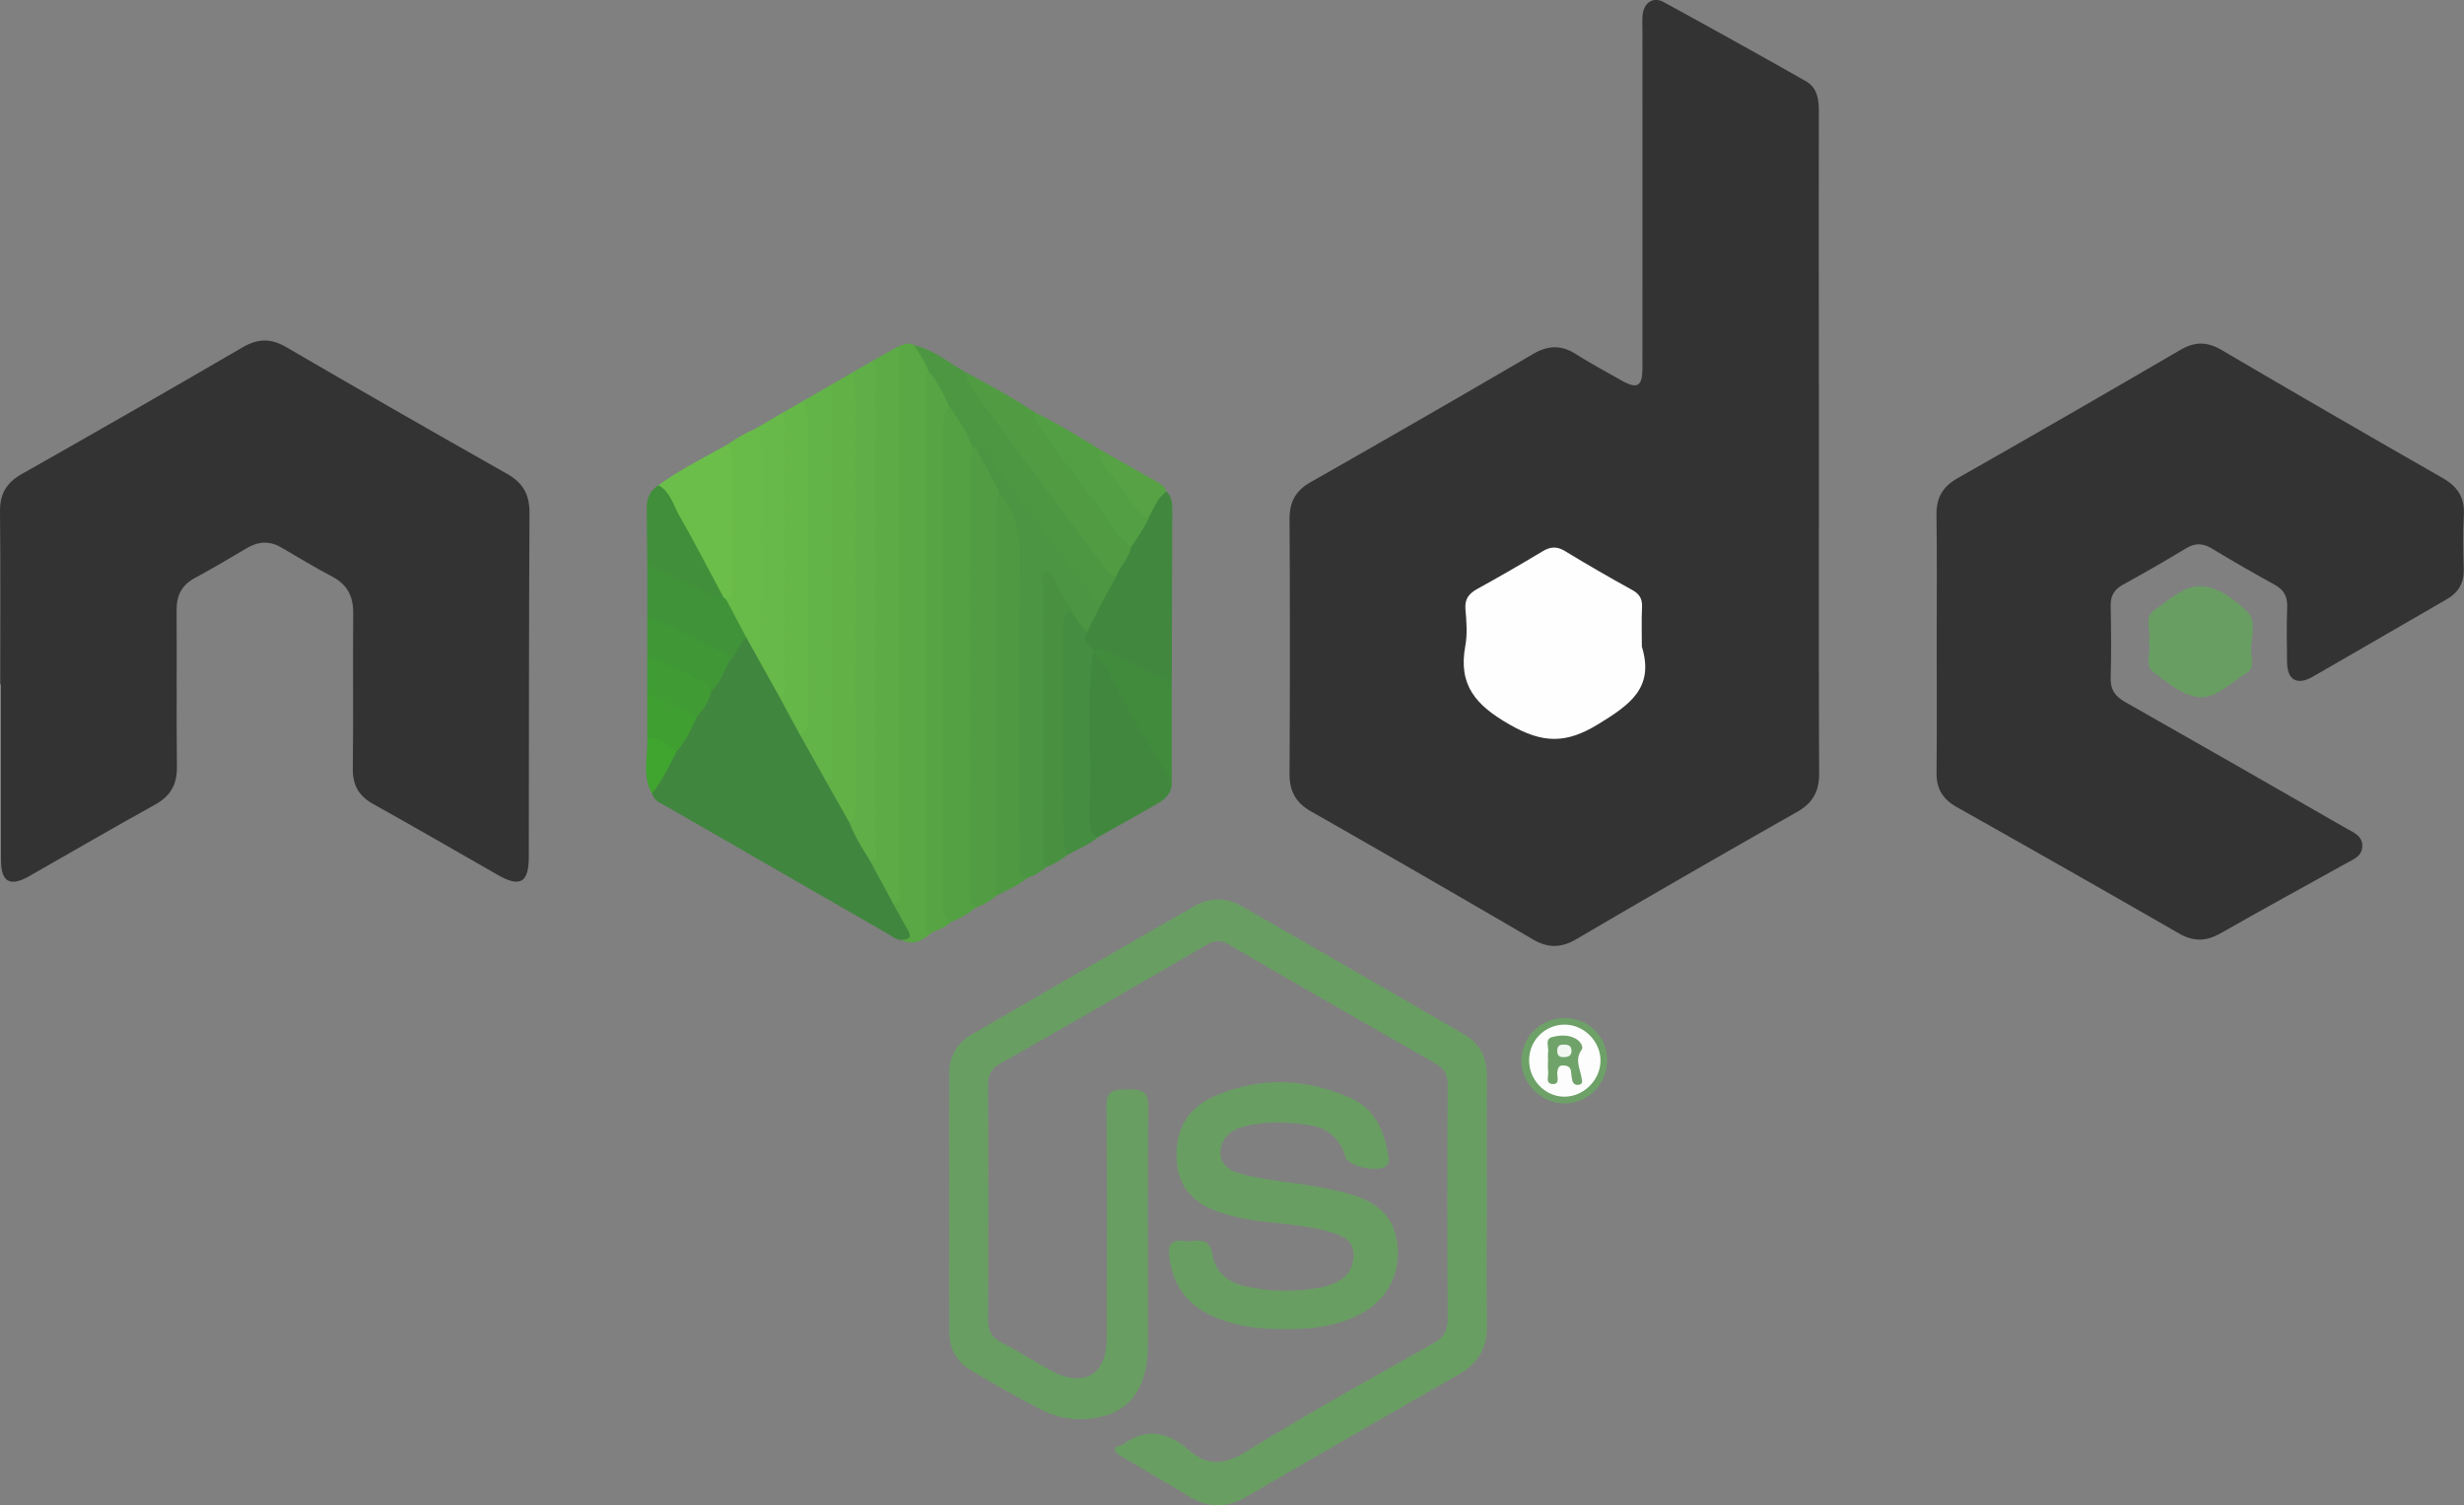 <svg id="Capa_1" data-name="Capa 1" xmlns="http://www.w3.org/2000/svg" viewBox="0 0 1662 1015.43"><rect x="0" y="0" width="1662" height="1015.43" fill="#808080" stroke="none"/><defs><style>.cls-1{fill:#333;}.cls-2{fill:#699e63;}.cls-3{fill:#41863f;}.cls-4{fill:#5aa745;}.cls-5{fill:#54a144;}.cls-6{fill:#5cab46;}.cls-7{fill:#529d43;}.cls-8{fill:#4c9542;}.cls-9{fill:#61b147;}.cls-10{fill:#5fae47;}.cls-11{fill:#57a445;}.cls-12{fill:#41883e;}.cls-13{fill:#4f9942;}.cls-14{fill:#63b448;}.cls-15{fill:#4d9742;}.cls-16{fill:#65b748;}.cls-17{fill:#519b43;}.cls-18{fill:#67b949;}.cls-19{fill:#458d40;}.cls-20{fill:#6bbe4a;}.cls-21{fill:#69bb49;}.cls-22{fill:#499141;}.cls-23{fill:#409338;}.cls-24{fill:#539f44;}.cls-25{fill:#418b3c;}.cls-26{fill:#418f3a;}.cls-27{fill:#409736;}.cls-28{fill:#409b34;}.cls-29{fill:#56a244;}.cls-30{fill:#409f31;}.cls-31{fill:#6da167;}.cls-32{fill:#3fa52e;}.cls-33{fill:#fefefe;}.cls-34{fill:#fdfdfd;}.cls-35{fill:#70a36a;}.cls-36{fill:#f2f7f2;}</style></defs><path class="cls-1" d="M1445.88,518.89c0,74-.18,148.05.16,222.07.06,12.24-4.11,20.12-15,26.27q-74.67,42.3-148.72,85.73c-10.24,6-19.08,6.2-29.41.16q-74.52-43.59-149.56-86.27c-10.5-6-14.6-13.73-14.54-25.52q.47-85.87,0-171.74c0-11.41,4-19,14.09-24.78q75.48-42.9,150.47-86.68c10-5.83,18.85-5.92,28.55.2,10,6.31,20.44,11.95,30.74,17.77,10.73,6.07,14.16,4.1,14.17-8.31q.07-115,0-230a60.82,60.82,0,0,1,.21-8.86c1.23-8,7.25-11.77,14.25-7.94q48.06,26.23,95.69,53.23c7.85,4.43,8.88,12.32,8.86,20.6q-.14,80.92,0,161.86Z" transform="translate(-219 -219.51)"/><path class="cls-1" d="M219.17,681.12c0-38.84.27-77.68-.17-116.52-.13-11.93,4.32-19.5,14.74-25.39q74.76-42.25,149-85.48c10.35-6,19-6.11,29.35-.07q74.18,43.24,149,85.49c10.77,6.09,15.12,14,15.06,26.31-.42,77.35-.36,154.7-.48,232,0,17.47-5.78,20.82-20.87,12.22-28-16-55.9-32.16-84.07-47.85-9.74-5.42-13.89-12.72-13.75-23.92.42-34.89-.06-69.78.27-104.67.11-11.42-3.9-19.4-14.18-24.8-11.64-6.12-22.91-13-34.27-19.61-7.9-4.62-15.49-4.24-23.28.39-11.6,6.89-23.23,13.74-35.09,20.16-8.85,4.79-12.38,11.8-12.31,21.7.23,35.22-.15,70.44.22,105.66.13,11.84-4.25,19.71-14.72,25.5-28.51,15.77-56.65,32.18-84.95,48.29-13,7.38-19,3.93-19-11q-.07-59.25,0-118.49Z" transform="translate(-219 -219.51)"/><path class="cls-1" d="M1525.32,652.88c0-28.64.29-57.28-.14-85.91-.17-11.44,3.89-19,14-24.77q75.52-42.9,150.55-86.7c9.63-5.62,17.9-5.67,27.58,0q74.49,43.71,149.49,86.56c10,5.74,14.71,13.12,14.1,24.73-.64,12.15-.38,24.36-.07,36.53.24,9.18-3.39,15.75-11.3,20.31-30.22,17.42-60.35,35-90.59,52.36-10.55,6-17.15,2.24-17.3-9.82-.15-12.51-.34-25,.09-37.52.24-7.19-2.53-11.55-8.77-14.95q-21.23-11.6-41.92-24.13c-6-3.66-11.25-4-17.4-.27q-21.14,12.75-42.76,24.65c-5.89,3.25-8.36,7.5-8.21,14.25.34,16.12.49,32.27,0,48.38-.27,8,2.91,12.57,9.69,16.42q74.7,42.35,149.12,85.2c4.82,2.75,10.76,4.89,10.93,11.56.19,7.28-6.12,9.42-11.26,12.27-28.19,15.66-56.47,31.14-84.5,47.08-9.55,5.43-18.07,5.66-27.76.1q-74.87-43.05-150.15-85.38c-9.38-5.28-13.65-12.32-13.53-23.08C1525.54,711.47,1525.32,682.18,1525.32,652.88Z" transform="translate(-219 -219.51)"/><path class="cls-2" d="M1221.89,1030.64c0,27.64-.3,55.29.12,82.93.23,15.09-6,25.59-19,33q-72,41.19-143.78,82.82c-13,7.51-25.42,7.37-38.21-.47-15.15-9.29-30.59-18.12-45.85-27.24-1.63-1-3.94-2.44-4.09-3.88-.32-2.9,3-2.81,4.9-3.82a6.64,6.64,0,0,0,.9-.4c15.85-11.57,30.42-7.81,44,4,13,11.3,24.43,9.87,39.22.73,41.15-25.42,83.53-48.88,125.66-72.7,7.27-4.11,9.81-8.81,9.75-17.1q-.57-78.48,0-157c0-7.15-2.24-11.27-8.5-14.83q-69.55-39.53-138.7-79.77c-5.5-3.2-9.5-3.56-15.21-.23Q963.58,897.26,893.59,937c-6,3.39-8.12,7.42-8.09,14.15q.32,79.47,0,158.94c0,7.23,2.37,11.43,8.74,14.75,11.38,5.93,22.22,12.87,33.48,19,22.27,12.18,37.82,3.1,37.83-21.94,0-52,.35-104-.25-156-.14-11.78,6-11.39,14.15-11.53,8.58-.15,14.21.39,14.1,11.79-.53,53.64-.16,107.28-.27,160.91-.06,26.27-10.58,42.66-30,47.67-14.68,3.79-29,2.35-42.29-4.53q-24.54-12.7-48.16-27.13c-8.91-5.43-13.59-14.36-13.61-25q-.17-87.36,0-174.73c0-11.36,5.39-20.38,15.2-26.07q75.18-43.6,150.62-86.79c10.06-5.74,21.14-5.66,31.25.11q75.46,43.13,150.61,86.8c10.42,6.07,15.14,16,15.08,28.19C1221.79,974,1221.88,1002.34,1221.89,1030.64Z" transform="translate(-219 -219.51)"/><path class="cls-2" d="M1085.65,1116c-16.29.17-32.25-1.7-47.38-8.12-18.29-7.76-28.43-21.61-30.63-41.36-.78-7,1.12-10.91,9-10a32.13,32.13,0,0,0,7.9,0c7.06-.94,11,1.47,12.22,8.93,2.09,12.63,10.77,19.26,22.65,21.78a127,127,0,0,0,52,.41,41.13,41.13,0,0,0,9.24-3.37c8-3.82,11.5-10.65,11.28-19.2s-6.72-11.68-13.45-13.84c-17.07-5.47-35-5.94-52.57-8.44a141.29,141.29,0,0,1-24-5.49c-17.81-5.8-28.63-17.29-29.31-36.5-.64-18.44,6.94-33.21,23.79-41,31-14.31,62.84-13.33,93.72.4,16.48,7.32,22.91,22.76,25.48,39.82.3,2,.31,3.92-1.2,5.56-4.76,5.2-25.76,1.12-27.8-5.67-3.57-11.92-11.29-19.24-23.45-21.28-15-2.52-30.15-3.06-45.11.79-5.18,1.33-9.94,3.59-13,8.35-5.86,9.26-2.43,19.31,8.23,22.62,15.8,4.9,32.35,5.86,48.56,8.66,9.39,1.62,18.84,3.3,28,6,21.16,6.3,30.59,17.45,31.93,36.43,1.35,19.2-8.41,36.1-26.14,44.92C1119.87,1114.25,1103,1116.24,1085.65,1116Z" transform="translate(-219 -219.51)"/><path class="cls-3" d="M826.91,853.51c-3.52-.07-6.06-2.33-8.89-4q-74.65-42.94-149.27-85.95c-3.83-2.22-8.7-3.62-9.92-8.88,2.55-10.73,9.82-19.05,14.6-28.65,5.56-7.31,9.21-15.77,14.07-23.49a166.31,166.31,0,0,0,10.13-17.74c4.5-6.32,7.6-13.46,11.76-20,4.46-5.15,5.18-13.39,13-15.76,3.49,1.29,4.64,4.62,6.44,7.37,6.33,10.32,11.32,21.38,17.71,31.67,4.05,8.87,9.94,16.76,13.88,25.68,6.26,10.33,11.19,21.38,17.66,31.58,4.47,9.75,10.7,18.56,15.31,28.24,4.56,8.55,9.4,17,14.13,25.41,5.62,10,10.7,20.23,16.69,30,2.72,5.49,5.93,10.73,8.69,16.17C836.38,852,835.07,853.63,826.91,853.51Z" transform="translate(-219 -219.51)"/><path class="cls-4" d="M826.91,853.51c5.11-.07,7.49-1.6,4.28-7-3.35-5.59-6.35-11.38-9.5-17.08,1.68-7.13.61-14.36.61-21.53q.16-168.54.11-337.09c0-6.17-1-12.59,3.19-18.06,3.28-.63,6.5-2.82,9.91-.43,7.47,4.88,12,11.32,11,20.71.19,125.39,0,250.77.14,376.14C840.88,854.33,834.67,857.43,826.91,853.51Z" transform="translate(-219 -219.51)"/><path class="cls-5" d="M877.32,831.58A66.94,66.94,0,0,1,860,841.7c-5,.46-5.85-3.39-7-6.78-1-3.15-.94-6.5-.94-9.79q-.08-157,0-313.94c0-5.92.11-11.91,4.14-16.89,3-2.53,5.8-1.28,7.44,1.3,5.64,8.88,13.15,16.94,13.5,28.36-1.14,6.86-.93,13.77-.94,20.66q0,132.66-.07,265.32C876.2,817.2,877.07,824.36,877.32,831.58Z" transform="translate(-219 -219.51)"/><path class="cls-6" d="M825.6,452.78q0,182.52-.16,365.05c0,3.93,3.09,9.61-3.75,11.63l-16-29.59c1.32-6.83.78-13.75.78-20.62q.09-151.93,0-303.88c0-4.26-.34-8.57,1.36-12.65Z" transform="translate(-219 -219.51)"/><path class="cls-7" d="M877.32,831.58c-4.68-2-4.24-6.08-4.24-10.05q0-144.31.09-288.63c0-3.84,1.24-7.69,1.9-11.53a2.47,2.47,0,0,1,2.9-.24c6.77,10.51,15.52,20.07,16.23,33.54-.26,83.66,0,167.3-.11,250.94,0,6.22.51,12.53-3.13,18.13A39.82,39.82,0,0,1,877.32,831.58Z" transform="translate(-219 -219.51)"/><path class="cls-8" d="M892.88,551,877,521.37c3.47-4.55,5.69-.36,7.47,1.5a183.49,183.49,0,0,1,13.74,16.82c21.63,28.64,41.92,58.27,64.45,86.25-.64,8.3-4.6,14.87-10.67,20.35-7.24-2.45-9.38-9.43-13.29-14.86-4.38-5.71-7.09-12.45-11.72-19.35-2.18,4.1-1.46,7.65-1.46,11,0,57.41-.13,114.82.05,172.24a50,50,0,0,1-.54,8.82A42.8,42.8,0,0,1,911.45,812c-5.16,2-6.37-1.59-7.21-5.28-1-4.19-.63-8.5-.64-12.76,0-66.29-.12-132.58.1-198.88,0-12-.38-23.58-7.74-33.79C893.79,558.26,893.51,554.54,892.88,551Z" transform="translate(-219 -219.51)"/><path class="cls-9" d="M791.86,774.23l-15.68-27.72c1.25-6.82.63-13.71.63-20.56q.12-114.86.06-229.69c0-5.9-.52-11.9,2.9-17.23l14.17-8.28c6.29,4.33,5.08,11,5.09,17.1.15,52.32.08,104.65.08,157,0,38.18.16,76.35-.16,114.52C798.91,765,801.06,772.55,791.86,774.23Z" transform="translate(-219 -219.51)"/><path class="cls-10" d="M791.86,774.23c4.64-2.08,4-6.25,4-10.17q0-140.89.07-281.79a40.1,40.1,0,0,0-2-11.52l14-8c2.49,3.51,1.83,7.55,1.83,11.44q0,157.59-.1,315.17c0,3.68,2.62,9-3.9,10.54C800.54,791.63,795.4,783.36,791.86,774.23Z" transform="translate(-219 -219.51)"/><path class="cls-11" d="M859.24,493.72c-3.57,4.32-4,9.44-4,14.75q0,160,0,320.08c0,5-.22,10,4.73,13.15-3.52,4.15-9.06,4.7-13.34,7.5-4.67-1.32-3.2-5.21-3.2-8.21q-.09-181.36,0-362.73c0-2.85-.83-6,2-8.24C854.72,475.17,859,483.28,859.24,493.72Z" transform="translate(-219 -219.51)"/><path class="cls-12" d="M952.24,645.78,962.13,626c-1.14-7.79,6-12.17,7.76-18.77,2.91-6.71,7.76-12.4,10.18-19.37,3.57-7,8.78-13,11.71-20.42,4.23-5.86,4.64-14.94,13.93-16.54,3,2.92,4,6.66,4,10.68q-.13,58.88-.32,117.75c-4.64,2.91-8.11-.69-11.8-2.3-13.8-6-26.31-15-41.36-18.16C952.37,655.29,945,652.72,952.24,645.78Z" transform="translate(-219 -219.51)"/><path class="cls-13" d="M892.88,551c9.6,12.76,14.47,26.28,14.24,43.06-.94,68.94-.43,137.89-.29,206.84,0,4-2.51,9.75,4.62,11.09-6.07,5.24-13.56,8-20.49,11.76q0-131.13-.09-262.27C890.87,557.82,890.91,554.24,892.88,551Z" transform="translate(-219 -219.51)"/><path class="cls-14" d="M779.77,479q.15,129.9.27,259.81c0,3.09,1,6.92-3.86,7.67L758.47,714.9c2.32-6.63,2.66-13.5,2.66-20.44,0-60.9-.1-121.79.09-182.69,0-7.24-2.16-14.34-.85-21.59Z" transform="translate(-219 -219.51)"/><path class="cls-2" d="M1668.37,652.17c2.07-7.12-3.53-16.07,3.33-20.77,9.92-6.79,20.3-16.95,31.79-16.5s22.9,9,31.37,17.31c6.93,6.76,2,18.21,2.55,27.54.27,4.6,2.42,10.54-2.87,13.66-10.45,6.13-20.72,17.2-31.78,16.39s-22-9.87-31.55-17.21C1665.05,667.86,1670.42,658.8,1668.37,652.17Z" transform="translate(-219 -219.51)"/><path class="cls-12" d="M1009.32,746.47c.55,6.74-3.15,11.29-8.41,14.37-13.5,7.93-27.23,15.47-40.86,23.17-5.79,2.16-6.61-2.53-7.87-6-1.35-3.73-1-7.76-1-11.69q-.06-43.73,0-87.44c0-5.57,0-11.17,2.38-16.37,2-4.08,4.77-3.92,7.71-1a35.77,35.77,0,0,1,7,9.38c10.8,21.65,23.94,42,35.79,63A59.42,59.42,0,0,1,1009.32,746.47Z" transform="translate(-219 -219.51)"/><path class="cls-15" d="M972,608.26q-4.95,8.9-9.89,17.78c-6.69-.8-8.24-7.15-11.39-11.31-21.89-29-43.29-58.28-65.11-87.3-2-2.63-3.6-7.1-8.59-6.06h-2a107.74,107.74,0,0,0-15.83-27.65c-3.87-8.34-7.64-16.73-13.85-23.7-2.13-6.54-6.28-11.95-9.88-17.67,13.63,3.13,24.09,12.25,35.87,18.88,13.71,23.21,31.22,43.7,47.06,65.37C936,560.68,953.27,585,972,608.26Z" transform="translate(-219 -219.51)"/><path class="cls-16" d="M760.37,490.18c3.27,4.81,4,10.13,3.94,15.88q-.18,97.44-.11,194.87c0,5.32,1.51,11.5-5.73,14l-13.9-25.67c1.62-6.15.6-12.42.62-18.61q.18-79.92.06-159.83c0-4.27-.38-8.57,1.28-12.67Q753.45,494.15,760.37,490.18Z" transform="translate(-219 -219.51)"/><path class="cls-17" d="M972,608.26c-4.21-.19-6-3.32-8.17-6.3q-44.19-59.55-88.61-119c-2.65-3.55-4.64-7.17-3.86-11.78,15.49,8.09,30.69,16.67,45.31,26.25,18.83,29.65,41,56.86,61.76,85.15a24.79,24.79,0,0,1,3.47,5.88C980.63,596.1,974.39,601.22,972,608.26Z" transform="translate(-219 -219.51)"/><path class="cls-18" d="M746.53,498.12c2.42,3.51,1.87,7.52,1.87,11.42q0,84.52-.12,169c0,3.67,2.69,8.94-3.71,10.65l-17.7-31.61c2.12-6.31,2.64-12.82,2.64-19.43q-.06-55.23,0-110.45c0-6.3-1.11-12.42-1.68-18.62Z" transform="translate(-219 -219.51)"/><path class="cls-19" d="M956.2,659.62c-4.25,33.18-.94,66.51-2,99.75-.16,5.22-.18,10.47,0,15.69.17,4,.68,8,5.75,9-6.46,5.35-14.3,8.3-21.51,12.35-4.8-3.16-5.13-8.21-5.16-13.11-.26-46.18-.39-92.36.15-138.54.06-5.34-1.33-13.52,8.82-12.74,2.16,5.41,6.23,9.47,9.89,13.81-4.24,5.81,2.52,8,4,11.87.69.44.92.87.69,1.31S956.44,659.62,956.2,659.62Z" transform="translate(-219 -219.51)"/><path class="cls-20" d="M663.15,546.78c14.44-10.38,30.27-18.41,45.78-27,5.65.68,6.64,5,6.71,9.36.46,28.93.4,57.87,0,86.81,0,3.27-.53,6.62-3.65,8.72a5.61,5.61,0,0,1-4.9-.48c-3.71-2.4-6-6-7.82-9.88C688.52,591.12,675.38,569.2,663.15,546.78Z" transform="translate(-219 -219.51)"/><path class="cls-21" d="M708.9,624.06c4.86-.74,3.85-4.55,3.85-7.64,0-29.11,0-58.21.1-87.31,0-3.86-.54-7.08-3.92-9.32,6.05-4,12.13-8,18.94-10.67,4.58,1.81,4.73,5.65,4.73,9.76q-.08,63.84-.06,127.69c0,4.53.3,9.46-5.67,11l-4.34-7.8C715.46,642.57,709.18,634.9,708.9,624.06Z" transform="translate(-219 -219.51)"/><path class="cls-22" d="M942.35,632c-6.1,1.4-5.9,6.34-5.9,10.9q-.09,71,.06,142c0,3.84,1.32,7.68,2,11.53a41.55,41.55,0,0,1-13.47,7.74c-3.72-2.61-2.46-6.54-2.46-10q-.11-90.24,0-180.47c0-2.83-2.23-7.58,2.48-8.15,3.43-.41,5.15,3.75,6.26,6.81C934,619.48,938.41,625.58,942.35,632Z" transform="translate(-219 -219.51)"/><path class="cls-23" d="M708.9,624.06q6.81,12.88,13.63,25.75c-5.75,3.89-6.36,11.57-11.72,15.75C696,655.77,679.55,649.17,664,640.9c-2.87-1.53-6.11-2.43-8.37-5V600.4c4.88-1.86,8.87.84,12.85,2.79,12.81,6.28,25.59,12.62,38.4,18.91Z" transform="translate(-219 -219.51)"/><path class="cls-24" d="M981.92,588.51c-11.86-8.88-18-22.3-26.83-33.62-11.65-15-22.67-30.49-34-45.72-2.62-3.51-4.82-7.08-4.38-11.69,15.13,7.39,29.47,16.16,43.78,25,8.95,17,22,31,33.29,46.31C990.78,575.92,986.18,582.12,981.92,588.51Z" transform="translate(-219 -219.51)"/><path class="cls-25" d="M956.2,659.62v-2c6.22-.88,11.45,1.75,16.83,4.35,12.09,5.83,23.61,12.88,36.34,17.37l0,67.1c-15.15-23.38-29-47.51-41.88-72.21A52.49,52.49,0,0,0,956.2,659.62Z" transform="translate(-219 -219.51)"/><path class="cls-26" d="M706.83,622.1c-7.12.93-12.45-3.52-18.33-6.21-11-5-22-10.31-32.92-15.49-.12-13-.32-25.93-.32-38.9,0-6.21,2.48-11.3,7.88-14.72,8,4.46,9.9,13.3,14,20.39C687.46,585.23,697,603.76,706.83,622.1Z" transform="translate(-219 -219.51)"/><path class="cls-27" d="M655.58,635.92c17.78,4.68,32.73,15.48,49.32,22.75,3.06,1.33,5.93,2.89,5.91,6.89-3.59,6.8-5.68,14.5-11.86,19.76-13.14-6.48-25.86-13.81-39.34-19.61a8.31,8.31,0,0,1-4-4.09Z" transform="translate(-219 -219.51)"/><path class="cls-28" d="M655.58,661.62Q673.3,670,691,678.38c3.32,1.56,6.32,3.46,7.94,6.94-1.51,6.91-5.28,12.57-9.9,17.76-12.75-1.89-23.53-7.94-33.47-15.78Z" transform="translate(-219 -219.51)"/><path class="cls-29" d="M993.76,568.76c-3.79-.11-5.68-2.75-7.69-5.46q-10.82-14.59-21.85-29c-2.69-3.52-4.59-7.21-3.75-11.81,13.11,7.41,26.25,14.79,39.33,22.26,2.55,1.45,5.06,3.1,5.91,6.23C999.71,555.53,997.18,562.44,993.76,568.76Z" transform="translate(-219 -219.51)"/><path class="cls-30" d="M655.58,687.3l33.47,15.78c-3.89,8.33-7.66,16.72-13.86,23.71a75.93,75.93,0,0,1-19.61-9.89Z" transform="translate(-219 -219.51)"/><path class="cls-31" d="M1303,935.17a28.79,28.79,0,0,1-29,28.62c-15.76-.2-28.93-13.54-28.75-29.14a28.89,28.89,0,0,1,29.29-28.42A28.21,28.21,0,0,1,1303,935.17Z" transform="translate(-219 -219.51)"/><path class="cls-32" d="M655.58,716.9a30.82,30.82,0,0,1,19.61,9.89c-5,9.6-9.57,19.41-16.36,27.94C651.77,742.63,656.29,729.54,655.58,716.9Z" transform="translate(-219 -219.51)"/><path class="cls-33" d="M1326.46,655.69c8.55,27.82-8.13,39.21-29.33,52.23-21.76,13.37-37.42,13.15-59.81.37-23-13.11-34.86-26.71-29.93-53.25,1.47-7.94.78-16.44.06-24.59-.62-7.11,2.53-10.7,8.29-13.87q22-12.11,43.55-25.09c5.42-3.29,9.77-3.66,15.34-.26q22.3,13.59,45.21,26.15c5,2.76,7,6,6.73,11.69C1326.14,637.93,1326.46,646.81,1326.46,655.69Z" transform="translate(-219 -219.51)"/><path class="cls-34" d="M1250.44,934.81a23.9,23.9,0,0,1,23.48-24.16c13.15-.28,24.66,11.08,24.62,24.3s-11.6,24.53-24.74,24.27C1261,959,1250.41,947.87,1250.44,934.81Z" transform="translate(-219 -219.51)"/><path class="cls-35" d="M1263.2,934.28a26.91,26.91,0,0,1,0-4.92c.66-3.56-2.3-9,2.61-10.29,5.54-1.42,11.85-1.89,17.16,1.8,2.25,1.57,4.22,4.91,2.86,6.78-4.79,6.56-1,12.67-.05,18.94.3,1.93,1.17,4-1.76,4.6a3.59,3.59,0,0,1-4.46-2.85,43.71,43.71,0,0,1-.85-5.84c-.37-3.29-2.38-4.32-5.44-4.31s-3.47,2-3.82,4.53c-.4,2.89,1.92,8-2.83,8-5.56,0-2.93-5.43-3.39-8.56A54.47,54.47,0,0,1,1263.2,934.28Z" transform="translate(-219 -219.51)"/><path class="cls-36" d="M1273.53,924.13c2.79-.08,5.27.37,5.47,3.85s-1.94,4.46-4.86,4.6c-2.5.12-4.5-.52-4.73-3.48S1270,924,1273.53,924.13Z" transform="translate(-219 -219.51)"/></svg>